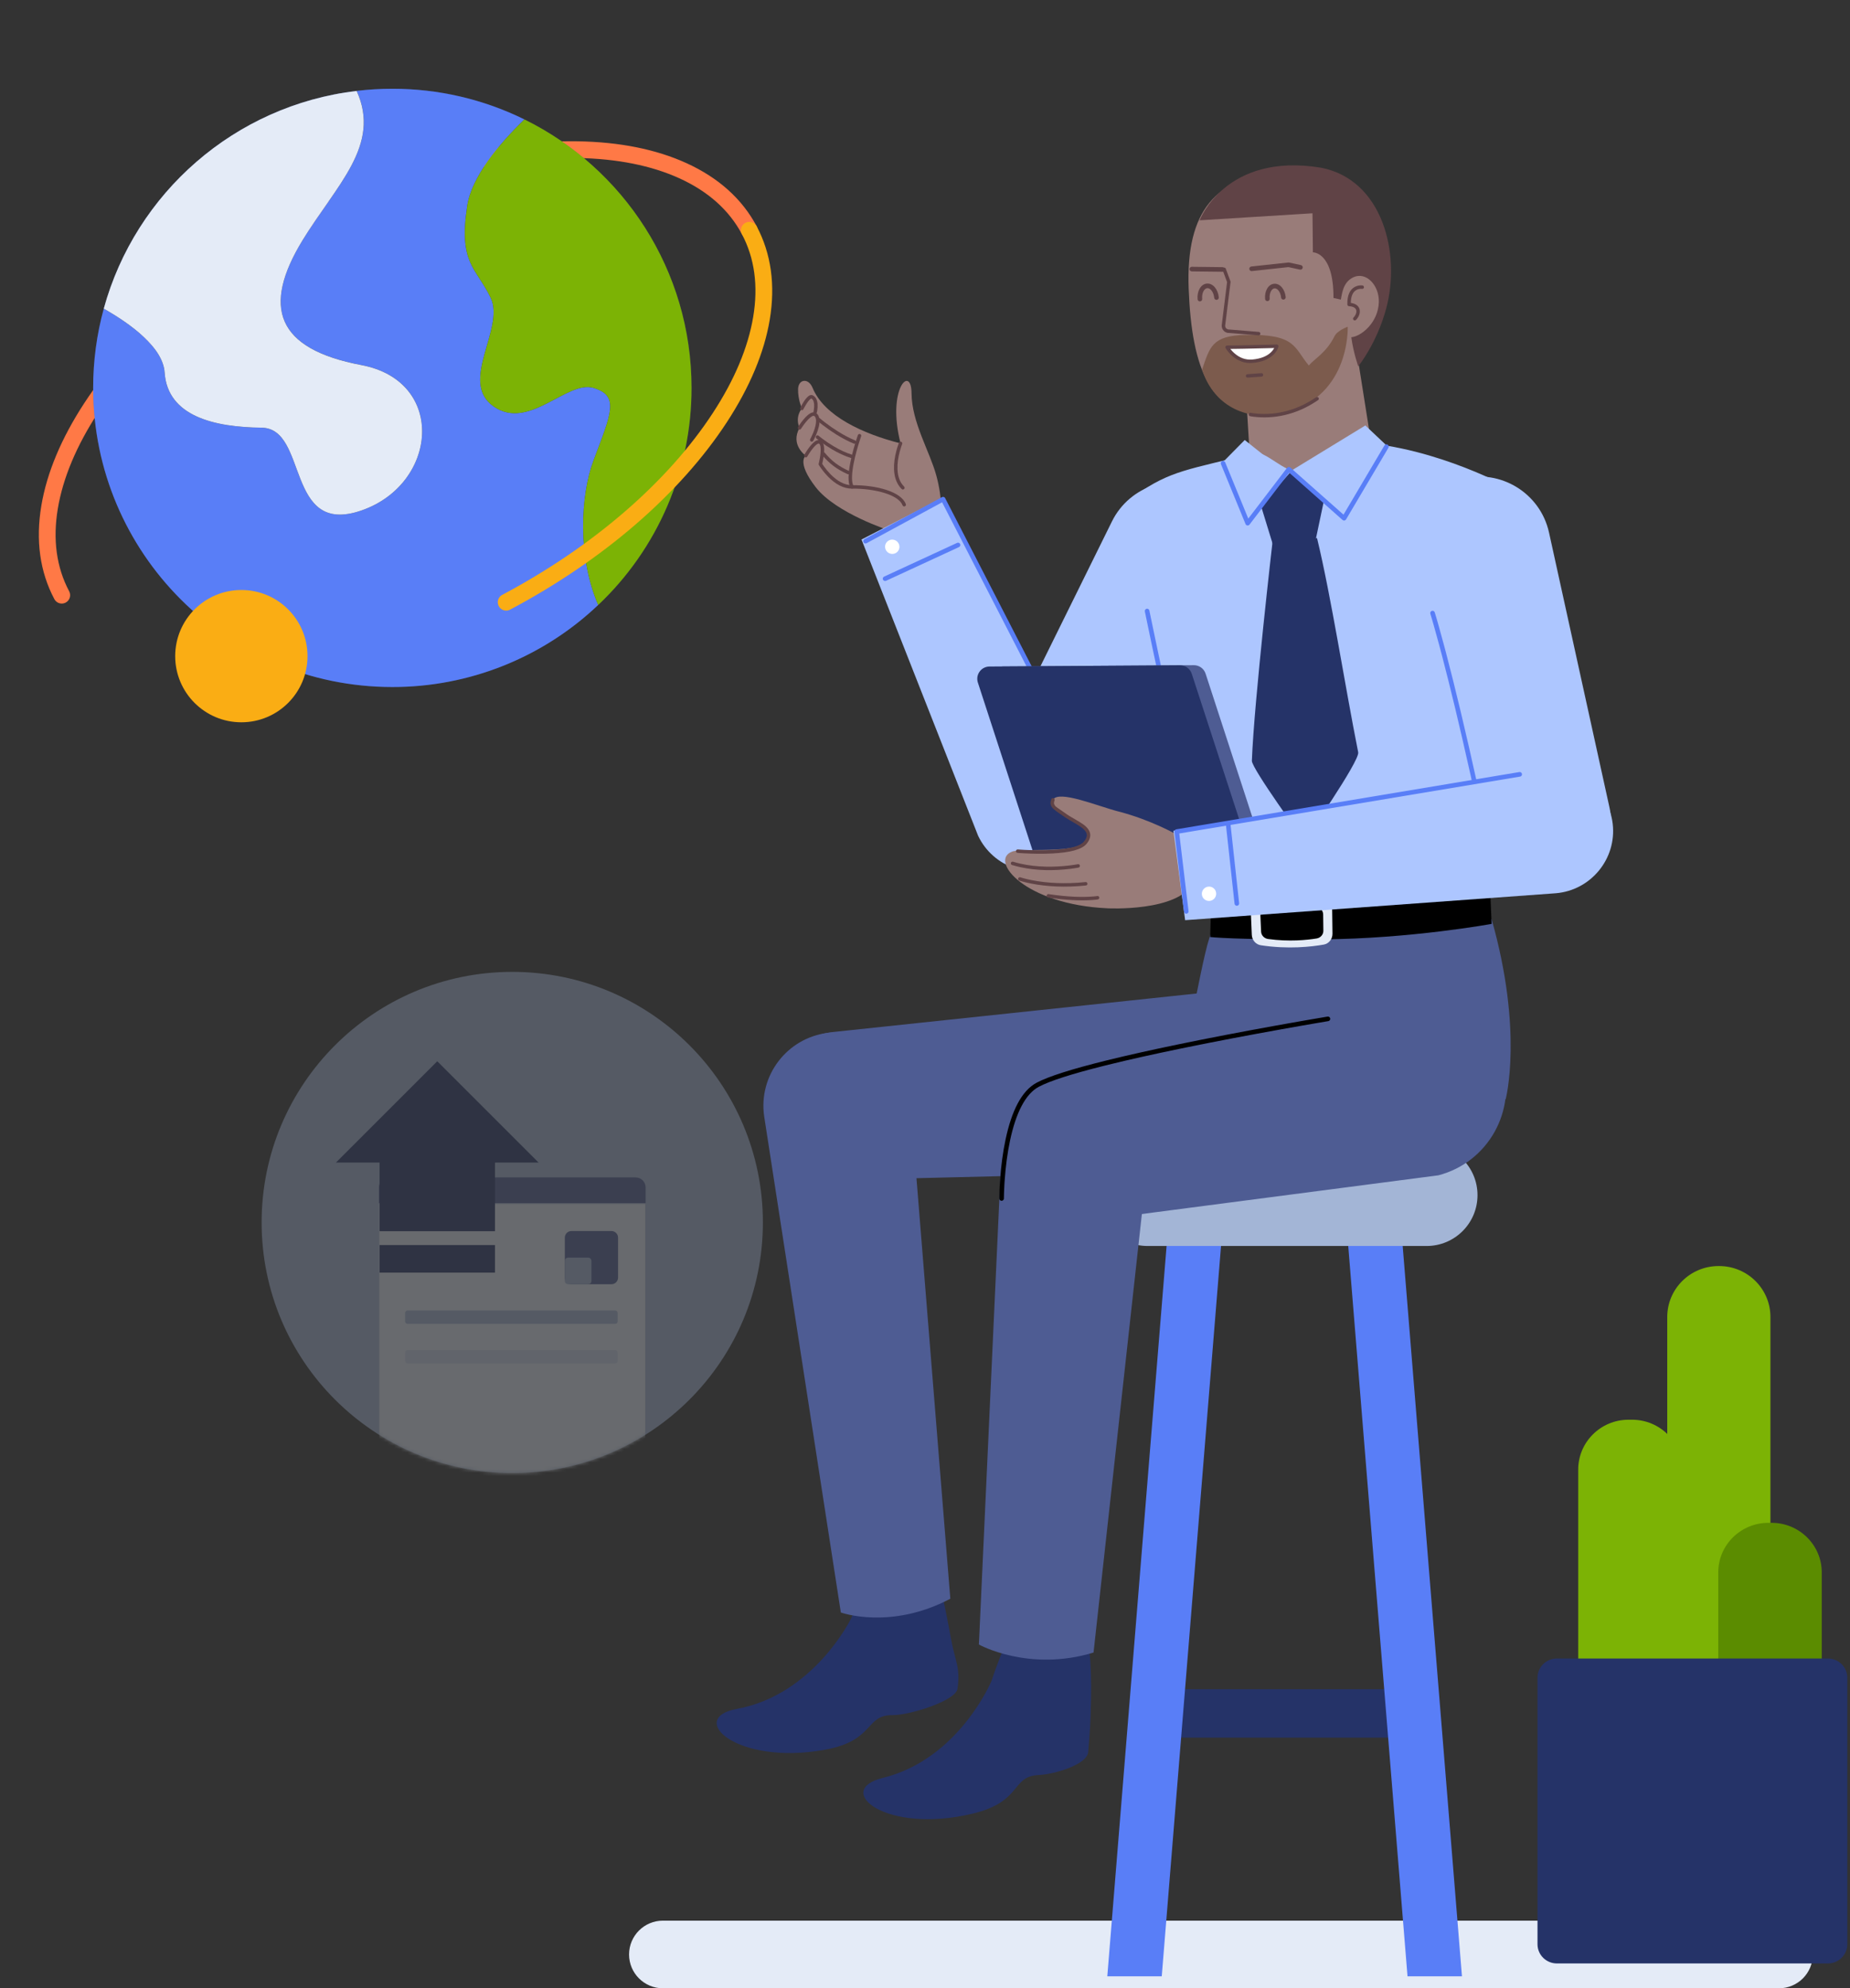 <svg width="547" height="588" viewBox="0 0 547 588" fill="none" xmlns="http://www.w3.org/2000/svg">
<rect x="0" y="0" width="547" height="588" fill="#333333" stroke="none"/>
<path d="M526 568H196C190.477 568 186 572.477 186 578C186 583.523 190.477 588 196 588H526C531.523 588 536 583.523 536 578C536 572.477 531.523 568 526 568Z" fill="#E4EBF7"/>
<path fill-rule="evenodd" clip-rule="evenodd" d="M523.475 494.009H492.965V389.478C492.965 381.158 499.759 374.413 508.14 374.413H508.299C516.681 374.413 523.475 381.158 523.475 389.478V494.009Z" fill="#7CB305"/>
<path fill-rule="evenodd" clip-rule="evenodd" d="M538.647 519.596H508.048V465.012C508.048 456.911 514.692 450.345 522.888 450.345H523.807C532.003 450.345 538.647 456.911 538.647 465.012V519.596Z" fill="#5B8C00"/>
<path fill-rule="evenodd" clip-rule="evenodd" d="M497.44 493.955H466.637V434.608C466.637 426.462 473.299 419.858 481.516 419.858H482.561C490.778 419.858 497.44 426.462 497.44 434.608V493.955Z" fill="#7CB305"/>
<path fill-rule="evenodd" clip-rule="evenodd" d="M540.467 580.653H460.336C457.169 580.653 454.602 578.112 454.602 574.978V496.152C454.602 493.018 457.169 490.477 460.336 490.477H540.467C543.634 490.477 546.202 493.018 546.202 496.152V574.978C546.202 578.112 543.634 580.653 540.467 580.653Z" fill="#253368"/>
<path d="M18.261 178.492C17.344 178.492 16.501 177.987 16.071 177.176C11.796 169.118 10.499 159.821 12.223 149.549C13.855 139.817 18.126 129.615 24.917 119.222C38.719 98.1 61.472 78.422 88.984 63.814C116.496 49.206 145.541 41.387 170.773 41.785C183.185 41.981 194.029 44.158 203.002 48.258C212.48 52.586 219.453 58.865 223.733 66.926C224.373 68.134 223.914 69.632 222.707 70.272C221.499 70.913 220.001 70.454 219.361 69.246C215.604 62.173 209.41 56.625 200.948 52.76C192.597 48.948 182.419 46.92 170.694 46.724C146.286 46.333 118.091 53.967 91.306 68.177C64.521 82.387 42.412 101.495 29.06 121.931C22.645 131.749 18.623 141.314 17.105 150.367C15.564 159.541 16.689 167.78 20.446 174.854C20.852 175.619 20.829 176.541 20.384 177.285C19.94 178.029 19.14 178.487 18.273 178.492H18.261Z" fill="#FF7946"/>
<path opacity="0.33" d="M116.008 203.174C164.864 203.174 204.47 163.568 204.47 114.712C204.47 65.856 164.864 26.25 116.008 26.25C67.151 26.25 27.546 65.856 27.546 114.712C27.546 163.568 67.151 203.174 116.008 203.174Z" fill="#4E5C93"/>
<path d="M175.491 136.186C180.7 122.29 183.308 117.078 175.491 114.715C167.674 112.351 156.383 127.5 145.953 120.192C135.524 112.885 149.427 97.103 145.084 88.07C140.741 79.036 135.529 77.995 138.136 60.925C139.459 52.263 147.477 42.666 155.055 35.318C142.912 29.336 129.554 26.233 116.018 26.25C112.482 26.25 108.95 26.46 105.439 26.878C112.776 42.956 99.464 54.682 89.505 70.951C77.345 90.831 81.688 103.182 106.875 107.967C132.062 112.752 129.457 143.134 106.875 150.939C84.293 158.744 91.241 126.633 77.345 126.476C63.449 126.319 49.553 123.159 48.684 110.145C48.202 102.765 38.76 95.862 30.684 91.271C28.594 98.91 27.539 106.795 27.546 114.715C27.546 163.57 67.153 203.177 116.011 203.177C138.663 203.206 160.457 194.515 176.874 178.907C170.65 164.485 171.671 146.372 175.491 136.186Z" fill="#597EF7"/>
<path d="M48.684 110.145C49.553 123.159 63.449 126.319 77.345 126.476C91.241 126.633 84.293 158.768 106.875 150.951C129.457 143.134 132.062 112.752 106.875 107.979C81.688 103.206 77.345 90.838 89.505 70.963C99.454 54.694 112.766 42.958 105.439 26.89C69.424 31.168 40.056 57.084 30.684 91.271C38.764 95.862 48.192 102.764 48.684 110.145Z" fill="#4E5C93"/>
<path d="M48.684 110.145C49.553 123.159 63.449 126.319 77.345 126.476C91.241 126.633 84.293 158.768 106.875 150.951C129.457 143.134 132.062 112.752 106.875 107.979C81.688 103.206 77.345 90.838 89.505 70.963C99.454 54.694 112.766 42.958 105.439 26.89C69.424 31.168 40.056 57.084 30.684 91.271C38.764 95.862 48.192 102.764 48.684 110.145Z" fill="#E4EBF7"/>
<path d="M204.47 114.715C204.47 79.876 184.331 49.742 155.062 35.318C147.484 42.666 139.466 52.263 138.143 60.925C135.536 77.995 140.748 79.031 145.091 88.07C149.434 97.108 135.536 112.885 145.953 120.192C156.37 127.5 167.681 112.349 175.49 114.715C183.3 117.08 180.7 122.29 175.49 136.186C171.671 146.372 170.65 164.485 176.874 178.917C194.518 162.228 204.502 139.002 204.47 114.715Z" fill="#7CB305"/>
<path d="M149.664 180.575C148.526 180.578 147.532 179.804 147.257 178.7C146.981 177.596 147.494 176.446 148.5 175.914C175.297 161.692 197.392 142.598 210.744 122.172C217.171 112.356 221.181 102.779 222.699 93.733C224.24 84.559 223.117 76.32 219.361 69.246C218.72 68.039 219.179 66.541 220.387 65.9C221.594 65.26 223.092 65.719 223.733 66.926C228.011 74.985 229.307 84.279 227.595 94.554C225.961 104.285 221.69 114.488 214.902 124.878C201.1 146.002 178.346 165.678 150.832 180.286C150.473 180.477 150.071 180.577 149.664 180.575Z" fill="#FAAD14"/>
<path d="M71.363 213.604C82.167 213.604 90.925 204.845 90.925 194.042C90.925 183.238 82.167 174.48 71.363 174.48C60.559 174.48 51.801 183.238 51.801 194.042C51.801 204.845 60.559 213.604 71.363 213.604Z" fill="#FAAD14"/>
<path fill-rule="evenodd" clip-rule="evenodd" d="M344.83 513.873H414.84V499.564H344.83V513.873Z" fill="#253368"/>
<path fill-rule="evenodd" clip-rule="evenodd" d="M397.42 353.444L416.168 584.461H432.266L413.518 353.444H397.42Z" fill="#597EF7"/>
<path fill-rule="evenodd" clip-rule="evenodd" d="M346.151 353.444L327.403 584.461H343.502L362.25 353.444H346.151Z" fill="#597EF7"/>
<path fill-rule="evenodd" clip-rule="evenodd" d="M339.317 368.48C331.011 368.48 324.279 361.748 324.279 353.444C324.279 345.14 331.011 338.406 339.317 338.406H421.824C430.128 338.406 436.862 345.14 436.862 353.444C436.862 361.748 430.128 368.48 421.824 368.48H339.317Z" fill="#A3B5D6"/>
<g opacity="0.3">
<path fill-rule="evenodd" clip-rule="evenodd" d="M151.462 435.624C110.534 435.624 77.355 402.447 77.355 361.519C77.355 320.591 110.534 287.414 151.462 287.414C192.387 287.414 225.567 320.591 225.567 361.519C225.567 402.447 192.387 435.624 151.462 435.624Z" fill="#A3B5D6"/>
<mask id="mask0" mask-type="alpha" maskUnits="userSpaceOnUse" x="77" y="287" width="149" height="149">
<path fill-rule="evenodd" clip-rule="evenodd" d="M151.462 435.625C110.534 435.625 77.355 402.448 77.355 361.52C77.355 320.592 110.534 287.415 151.462 287.415C192.387 287.415 225.567 320.592 225.567 361.52C225.567 402.448 192.387 435.625 151.462 435.625Z" fill="#A3B5D6"/>
</mask>
<g mask="url(#mask0)">
<path fill-rule="evenodd" clip-rule="evenodd" d="M190.769 356.064V445.235C190.769 446.542 189.071 447.205 188.137 446.29L182.697 439.976L176.966 445.705C175.824 446.847 173.976 446.859 172.82 445.731L166.907 439.976L161.294 445.662C160.149 446.822 158.279 446.834 157.119 445.687L151.338 439.976L145.503 445.723C144.353 446.854 142.507 446.854 141.359 445.72L135.535 439.976L129.726 445.705C128.571 446.844 126.714 446.837 125.567 445.691L119.85 439.976L114.547 446.364C113.617 447.289 112.153 446.631 112.153 445.317V356.064H190.769Z" fill="#E4EBF7"/>
<path fill-rule="evenodd" clip-rule="evenodd" d="M112.03 355.786H190.892V351.153C190.892 349.523 189.57 348.202 187.94 348.202H114.981C113.35 348.202 112.03 349.523 112.03 351.153V355.786Z" fill="#4E5C93"/>
<mask id="mask1" mask-type="alpha" maskUnits="userSpaceOnUse" x="77" y="287" width="149" height="149">
<path d="M151.462 287.416C110.533 287.416 77.356 320.593 77.356 361.519C77.356 402.448 110.533 435.626 151.462 435.626C192.388 435.626 225.567 402.448 225.567 361.519" fill="white"/>
</mask>
<g mask="url(#mask1)">
<path fill-rule="evenodd" clip-rule="evenodd" d="M168.971 379.793H180.778C181.865 379.793 182.746 378.912 182.746 377.825V366.018C182.746 364.933 181.865 364.052 180.778 364.052H168.971C167.884 364.052 167.004 364.933 167.004 366.018V377.825C167.004 378.912 167.884 379.793 168.971 379.793Z" fill="#4E5C93"/>
</g>
<path fill-rule="evenodd" clip-rule="evenodd" d="M173.89 379.791C174.433 379.791 174.874 379.351 174.874 378.808V372.905C174.874 372.361 174.433 371.92 173.89 371.92H167.988C167.444 371.92 167.004 372.361 167.004 372.905V378.808C167.004 379.351 167.444 379.791 167.988 379.791H173.89Z" fill="#A3B5D6"/>
<path fill-rule="evenodd" clip-rule="evenodd" d="M120.492 391.5H181.908C182.303 391.5 182.622 391.18 182.622 390.785V388.28C182.622 387.885 182.303 387.565 181.908 387.565H120.492C120.099 387.565 119.778 387.885 119.778 388.28V390.785C119.778 391.18 120.099 391.5 120.492 391.5Z" fill="#A3B5D6"/>
<path fill-rule="evenodd" clip-rule="evenodd" d="M120.492 403.209H181.908C182.303 403.209 182.622 402.889 182.622 402.495V399.989C182.622 399.594 182.303 399.274 181.908 399.274H120.492C120.099 399.274 119.778 399.594 119.778 399.989V402.495C119.778 402.889 120.099 403.209 120.492 403.209Z" fill="#CCD7EE"/>
<path fill-rule="evenodd" clip-rule="evenodd" d="M120.492 414.918H181.908C182.303 414.918 182.622 414.598 182.622 414.204V411.698C182.622 411.303 182.303 410.983 181.908 410.983H120.492C120.099 410.983 119.778 411.303 119.778 411.698V414.204C119.778 414.598 120.099 414.918 120.492 414.918Z" fill="#E4EBF7"/>
<path fill-rule="evenodd" clip-rule="evenodd" d="M112.232 364.106H146.354V339.314H112.232V364.106Z" fill="#253368"/>
<path fill-rule="evenodd" clip-rule="evenodd" d="M112.232 376.357H146.354V368.206H112.232V376.357Z" fill="#253368"/>
<path fill-rule="evenodd" clip-rule="evenodd" d="M159.251 343.806H99.335L129.294 313.848L159.251 343.806Z" fill="#253368"/>
</g>
</g>
<path fill-rule="evenodd" clip-rule="evenodd" d="M278.359 153.49C278.359 153.49 278.799 147.757 276.843 140.608C274.887 133.458 269.578 124.897 269.522 116.303C269.466 107.709 262.112 114.919 266.276 131.126C255.276 128.333 243.723 123.096 240.266 114.703C239.004 111.637 236.042 112.134 235.971 115.089C235.9 118.044 237.083 120.812 237.083 120.812C237.083 120.812 234.949 123.212 236.404 126.546C233.572 131.578 238.247 134.77 238.247 134.77C238.247 134.77 235.395 136.579 241.174 144.062C247.161 151.817 263.101 156.931 263.101 156.931L273.79 185.034L289.006 175.384L278.359 153.49Z" fill="#997C79"/>
<path d="M265.803 130.932C265.911 130.671 266.209 130.546 266.47 130.654C266.731 130.761 266.856 131.06 266.748 131.321L266.662 131.542C266.626 131.639 266.583 131.758 266.534 131.897C266.37 132.366 266.205 132.891 266.052 133.46C265.562 135.276 265.294 137.101 265.363 138.792C265.45 140.922 266.07 142.658 267.317 143.888C267.518 144.087 267.52 144.41 267.322 144.611C267.124 144.812 266.8 144.814 266.6 144.616C265.146 143.181 264.439 141.202 264.342 138.834C264.268 137.025 264.551 135.102 265.066 133.193C265.226 132.6 265.398 132.051 265.57 131.559L265.745 131.081C265.768 131.021 265.787 130.971 265.803 130.932Z" fill="#604346"/>
<path d="M240.448 130.962C241.311 130.169 242.126 129.876 242.824 130.393C243.593 130.962 243.785 132.206 243.638 133.977C243.587 134.6 243.493 135.26 243.369 135.933C243.323 136.178 243.276 136.415 243.228 136.639L243.109 137.165L243.172 137.263C243.316 137.486 243.486 137.736 243.679 138.005C244.234 138.775 244.87 139.546 245.576 140.263C247.576 142.294 249.722 143.496 251.912 143.482C259.268 143.434 266.471 145.425 267.828 149.086C267.926 149.351 267.791 149.645 267.527 149.743C267.262 149.841 266.968 149.706 266.87 149.441C265.727 146.36 258.85 144.458 251.919 144.504C249.4 144.52 247.022 143.189 244.848 140.98C244.102 140.222 243.433 139.412 242.85 138.602C242.697 138.389 242.558 138.187 242.433 137.999L242.177 137.6C242.154 137.563 242.135 137.532 242.122 137.508C242.053 137.392 242.034 137.252 242.068 137.121L242.159 136.74C242.229 136.435 242.299 136.1 242.364 135.747C242.482 135.106 242.572 134.478 242.62 133.893C242.737 132.473 242.585 131.487 242.216 131.214C242.043 131.086 241.682 131.216 241.139 131.715C240.786 132.04 240.402 132.485 240.004 133.018C239.677 133.456 239.361 133.927 239.067 134.398L238.781 134.868C238.745 134.929 238.716 134.98 238.693 135.021C238.555 135.267 238.243 135.354 237.997 135.215C237.751 135.077 237.664 134.766 237.803 134.52L237.96 134.249C238.027 134.137 238.107 134.005 238.2 133.857C238.508 133.363 238.84 132.87 239.185 132.407C239.618 131.827 240.041 131.337 240.448 130.962Z" fill="#604346"/>
<path d="M238.875 122.724C240.025 121.772 241.109 121.599 241.817 122.645C242.395 123.5 242.445 124.7 242.112 126.159C241.948 126.875 241.696 127.631 241.379 128.404C241.228 128.773 241.069 129.129 240.908 129.466L240.625 130.033C240.552 130.175 240.493 130.284 240.453 130.355C240.315 130.6 240.003 130.688 239.758 130.549C239.512 130.411 239.425 130.099 239.563 129.854L239.72 129.561C239.754 129.495 239.791 129.421 239.832 129.339C240.037 128.929 240.243 128.483 240.434 128.016C240.731 127.292 240.966 126.587 241.115 125.932C241.391 124.722 241.352 123.783 240.97 123.218C240.703 122.822 240.277 122.89 239.527 123.511C239.133 123.836 238.707 124.285 238.266 124.824C237.91 125.259 237.565 125.727 237.245 126.195L236.969 126.607C236.915 126.692 236.871 126.762 236.838 126.814C236.691 127.054 236.376 127.129 236.136 126.981C235.895 126.833 235.821 126.518 235.969 126.278L236.11 126.055C236.169 125.964 236.239 125.859 236.318 125.741L236.401 125.618C236.737 125.128 237.099 124.637 237.475 124.177C237.955 123.591 238.424 123.097 238.875 122.724Z" fill="#604346"/>
<path d="M243.14 133.838C243.355 133.656 243.678 133.683 243.86 133.898C245.963 136.389 247.905 137.855 251.006 139.278C251.263 139.396 251.375 139.699 251.257 139.956C251.14 140.212 250.836 140.325 250.58 140.207C247.343 138.721 245.28 137.164 243.079 134.558C242.897 134.342 242.924 134.02 243.14 133.838Z" fill="#604346"/>
<path d="M241.323 128.92C241.507 128.706 241.829 128.681 242.044 128.865L242.276 129.058L242.365 129.13C242.632 129.344 242.941 129.584 243.287 129.842C244.28 130.582 245.376 131.321 246.545 132.011C248.337 133.068 250.131 133.909 251.874 134.454C252.143 134.539 252.293 134.825 252.209 135.095C252.125 135.364 251.838 135.514 251.569 135.429C249.744 134.858 247.88 133.985 246.026 132.89C244.824 132.181 243.697 131.422 242.677 130.662L242.17 130.277L241.724 129.926C241.557 129.791 241.441 129.694 241.379 129.641C241.164 129.457 241.14 129.135 241.323 128.92Z" fill="#604346"/>
<path d="M241.676 123.736C241.862 123.524 242.185 123.502 242.397 123.688L242.793 124.021L243.207 124.358C243.426 124.533 243.661 124.719 243.913 124.913C245.113 125.837 246.426 126.761 247.809 127.623C249.515 128.686 251.207 129.578 252.845 130.243C253.107 130.349 253.233 130.647 253.126 130.909C253.02 131.17 252.722 131.296 252.461 131.19C250.764 130.5 249.021 129.582 247.269 128.49C245.855 127.609 244.515 126.666 243.29 125.722L242.797 125.337C242.64 125.213 242.49 125.093 242.349 124.978L241.725 124.457C241.513 124.272 241.491 123.949 241.676 123.736Z" fill="#604346"/>
<path d="M254.308 128.366C254.574 128.46 254.713 128.753 254.618 129.018L254.503 129.35L254.278 130.024L254.197 130.275C253.879 131.259 253.562 132.317 253.266 133.407C252.926 134.659 252.636 135.873 252.413 137.018L252.288 137.689C251.786 140.54 251.78 142.675 252.365 143.749C252.5 143.997 252.408 144.307 252.16 144.442C251.913 144.577 251.602 144.485 251.468 144.237C250.684 142.797 250.743 140.241 251.41 136.823C251.639 135.651 251.934 134.413 252.28 133.139C252.58 132.032 252.902 130.96 253.224 129.961L253.536 129.021L253.656 128.676C253.75 128.41 254.042 128.271 254.308 128.366Z" fill="#604346"/>
<path d="M238.571 117.58C239.172 116.94 239.75 116.646 240.33 116.931C241.216 117.367 241.64 118.283 241.732 119.488C241.779 120.101 241.737 120.748 241.639 121.379L241.589 121.673C241.565 121.804 241.542 121.908 241.524 121.981C241.458 122.255 241.181 122.424 240.907 122.357C240.633 122.29 240.465 122.014 240.532 121.74L240.565 121.586C240.585 121.49 240.607 121.367 240.629 121.223C240.716 120.662 240.753 120.09 240.713 119.566C240.646 118.683 240.371 118.09 239.879 117.848C239.846 117.832 239.636 117.938 239.315 118.28C239.063 118.548 238.788 118.915 238.502 119.355C238.263 119.722 238.031 120.118 237.815 120.514L237.606 120.909C237.58 120.96 237.558 121.003 237.541 121.037C237.417 121.29 237.11 121.394 236.857 121.27C236.604 121.145 236.5 120.839 236.624 120.586L236.794 120.256C236.831 120.186 236.873 120.108 236.918 120.025C237.146 119.607 237.391 119.189 237.646 118.797C237.962 118.312 238.271 117.899 238.571 117.58Z" fill="#604346"/>
<path fill-rule="evenodd" clip-rule="evenodd" d="M293.138 497.151C293.138 497.151 283.51 520.281 260.991 525.792C246.249 529.399 261.769 542.593 287.649 536.337C302.403 532.772 298.835 525.307 307.105 524.93C311.901 524.712 321.434 521.815 321.746 518.167C322.29 511.793 322.433 510.005 322.585 502.575C323.488 458.551 306.244 457.772 293.138 497.151Z" fill="#253368"/>
<path fill-rule="evenodd" clip-rule="evenodd" d="M226.82 328.442C226.055 316.691 234.701 306.43 246.411 305.189L364.679 292.66C379.812 291.056 393.235 302.366 394.224 317.55C395.211 332.735 383.365 345.689 368.155 346.059L249.258 348.96C237.487 349.247 227.585 340.193 226.82 328.442Z" fill="#4E5C93"/>
<path fill-rule="evenodd" clip-rule="evenodd" d="M251.636 478.666C251.636 478.666 240.672 501.194 217.87 505.377C202.94 508.115 217.663 522.195 243.864 517.465C258.8 514.769 255.677 507.107 263.955 507.215C268.755 507.278 282.583 503.039 283.108 499.417C284.023 493.084 282.383 491.25 281.186 484.631C273.355 441.297 267.026 440.123 251.636 478.666Z" fill="#253368"/>
<path fill-rule="evenodd" clip-rule="evenodd" d="M280.987 472.799L269.115 325.275C268.126 312.972 257.1 303.963 244.847 305.442C232.728 306.907 224.193 318.061 225.947 330.141L248.615 476.865C248.615 476.865 263.253 482.158 280.987 472.799Z" fill="#4E5C93"/>
<path fill-rule="evenodd" clip-rule="evenodd" d="M462.521 260.531C472.101 258.089 478.017 248.488 475.893 238.832L458.013 157.514C455.453 145.861 443.748 138.647 432.187 141.597C420.627 144.545 413.808 156.482 417.139 167.938L440.389 247.888C443.149 257.38 452.941 262.975 462.521 260.531Z" fill="#ADC6FF"/>
<path fill-rule="evenodd" clip-rule="evenodd" d="M299.695 253.155C308.41 257.824 319.256 254.741 324.212 246.186L365.951 174.141C371.931 163.818 368.172 150.594 357.655 144.959C347.138 139.326 334.047 143.524 328.766 154.222L291.913 228.883C287.538 237.747 290.98 248.486 299.695 253.155Z" fill="#ADC6FF"/>
<path fill-rule="evenodd" clip-rule="evenodd" d="M278.974 147.067L254.723 159.553L289.197 247.147C293.653 256.57 305.084 260.454 314.337 255.69C323.591 250.926 326.943 239.433 321.709 230.41L278.974 147.067Z" fill="#ADC6FF"/>
<path d="M282.985 160.548C283.327 160.39 283.732 160.539 283.889 160.881C284.034 161.194 283.921 161.56 283.638 161.74L283.557 161.785L261.981 171.761C261.639 171.919 261.235 171.77 261.077 171.429C260.932 171.116 261.045 170.749 261.328 170.569L261.409 170.524L282.985 160.548Z" fill="#597EF7"/>
<path d="M278.522 147.015C278.829 146.849 279.208 146.944 279.403 147.222L279.452 147.303L313.139 212.781C313.311 213.115 313.179 213.526 312.845 213.698C312.538 213.856 312.168 213.758 311.975 213.483L311.928 213.404L278.558 148.544L256.236 160.638C255.933 160.802 255.56 160.712 255.362 160.441L255.313 160.363C255.149 160.06 255.238 159.687 255.509 159.489L255.587 159.44L278.522 147.015Z" fill="#597EF7"/>
<path fill-rule="evenodd" clip-rule="evenodd" d="M265.743 160.808C265.241 159.747 263.973 159.287 262.91 159.777C261.848 160.269 261.393 161.528 261.893 162.587C262.394 163.649 263.662 164.11 264.725 163.619C265.788 163.127 266.244 161.869 265.743 160.808Z" fill="white"/>
<path fill-rule="evenodd" clip-rule="evenodd" d="M405.17 129.36L400.392 99.173L367.508 101.185L369.355 132.048C369.471 139.377 374.093 146.039 381.082 148.249C381.809 148.479 382.556 148.678 383.325 148.836C394.92 151.235 406.696 141.102 405.17 129.36Z" fill="#997C79"/>
<path fill-rule="evenodd" clip-rule="evenodd" d="M409.054 84.053C407.531 107.912 392.071 119.901 376.479 121.997C357.89 124.496 352.37 108.795 351.463 85.447C350.542 61.739 360.006 52.834 377.51 50.814C395.757 48.708 410.598 59.886 409.054 84.053Z" fill="#997C79"/>
<path fill-rule="evenodd" clip-rule="evenodd" d="M396.448 88.603C396.839 86.717 397.1 83.589 399.946 82.11C403.864 80.072 407.842 84.36 407.69 89.345C407.504 95.385 402.535 99.46 399.548 99.741C400.219 104.563 401.607 108.321 401.607 108.321C401.607 108.321 407.1 101.583 409.886 91.157C414.231 74.891 408.763 53.121 390.601 49.598C362.296 44.938 354.697 65.149 354.697 65.149L388.072 63.078L388.192 74.625C388.192 74.625 394.339 74.433 394.275 88.115L396.448 88.603Z" fill="#604346"/>
<path d="M380.921 77.628C380.97 77.623 381.019 77.623 381.067 77.628L381.139 77.639L384.652 78.4C385.02 78.479 385.254 78.842 385.174 79.209C385.101 79.546 384.79 79.771 384.456 79.745L384.364 79.731L380.959 78.994L370.147 80.166C369.804 80.203 369.493 79.979 369.412 79.654L369.396 79.562C369.359 79.22 369.583 78.909 369.909 78.828L370 78.812L380.921 77.628Z" fill="#604346"/>
<path fill-rule="evenodd" clip-rule="evenodd" d="M386.988 108.086C382.574 102.865 383.325 98.707 368.142 99.045C358.299 99.265 357.7 102.724 355.427 109.294C358.443 118.834 366.931 124.274 377.409 122.537C399.421 118.887 398.486 96.63 398.486 96.63C398.486 96.63 395.433 97.702 394.569 99.453C392.184 104.293 388.603 106.136 386.988 108.086Z" fill="#7C5B4D"/>
<path fill-rule="evenodd" clip-rule="evenodd" d="M362.82 102.686C362.82 102.686 369.735 102.636 377.508 102.384C377.508 102.384 376.71 106.228 370.383 106.824C365.418 107.29 362.82 102.686 362.82 102.686Z" fill="white"/>
<path d="M377.492 101.873C375.047 101.953 372.555 102.017 370.086 102.067L367.045 102.122L362.816 102.176C362.427 102.179 362.184 102.599 362.375 102.938L362.465 103.088C362.555 103.232 362.683 103.421 362.848 103.643C363.231 104.157 363.687 104.671 364.218 105.15C365.934 106.704 368.013 107.559 370.431 107.332C373.106 107.081 375.063 106.252 376.399 105.018C377.401 104.091 377.871 103.149 378.009 102.488C378.076 102.164 377.822 101.863 377.492 101.873ZM375.063 102.969L376.751 102.918L376.781 102.862C376.544 103.337 376.193 103.817 375.705 104.267C374.539 105.345 372.793 106.084 370.336 106.315C368.232 106.513 366.423 105.768 364.903 104.393L364.624 104.13C364.353 103.864 364.106 103.588 363.883 103.311L363.787 103.187L365.401 103.168C366.108 103.159 366.858 103.147 367.644 103.134C370.094 103.093 372.59 103.038 375.063 102.969Z" fill="#604346"/>
<path d="M361.784 79.163C362.022 79.075 362.284 79.175 362.405 79.389L362.44 79.465L363.816 83.188C363.835 83.239 363.846 83.293 363.848 83.347L363.844 83.428L362.257 96.236C362.189 96.882 362.69 97.437 363.39 97.453L363.515 97.45L372.193 98.16C372.474 98.183 372.683 98.43 372.66 98.711C372.64 98.964 372.438 99.159 372.193 99.178H372.11L363.512 98.469C362.239 98.566 361.181 97.525 361.231 96.261L361.242 96.12L362.814 83.425L361.482 79.819C361.394 79.581 361.495 79.319 361.709 79.198L361.784 79.163Z" fill="#604346"/>
<path d="M372.956 110.362C373.238 110.342 373.482 110.554 373.502 110.835C373.52 111.088 373.35 111.312 373.111 111.368L373.029 111.381L368.915 111.674C368.633 111.694 368.389 111.482 368.369 111.2C368.351 110.947 368.521 110.724 368.76 110.667L368.842 110.655L372.956 110.362Z" fill="#604346"/>
<path d="M352.4 78.901L361.458 79.008C361.835 79.013 362.136 79.322 362.132 79.698C362.127 80.043 361.868 80.324 361.535 80.366L361.442 80.371L352.384 80.263C352.008 80.259 351.707 79.95 351.711 79.574C351.715 79.229 351.975 78.947 352.308 78.906L352.4 78.901Z" fill="#604346"/>
<path d="M389.149 117.478C389.382 117.317 389.7 117.376 389.86 117.608C390.021 117.84 389.963 118.158 389.73 118.318C383.247 122.8 376.467 123.946 370.689 123.245L370.266 123.189C370.134 123.169 370.011 123.15 369.897 123.13L369.607 123.075C369.331 123.015 369.157 122.742 369.218 122.467C369.278 122.191 369.55 122.017 369.826 122.077L370.085 122.127C370.266 122.158 370.51 122.194 370.812 122.231C376.363 122.905 382.898 121.8 389.149 117.478Z" fill="#604346"/>
<path d="M400.594 84.842C401.324 84.45 402.08 84.349 402.73 84.406L402.828 84.416C402.841 84.418 402.852 84.42 402.861 84.421C403.14 84.466 403.33 84.728 403.285 85.007C403.245 85.257 403.029 85.436 402.783 85.437L402.64 85.424C402.171 85.382 401.606 85.458 401.077 85.742C400.072 86.281 399.443 87.449 399.402 89.498L399.401 89.579L399.552 89.601C400.877 89.82 401.721 90.471 401.986 91.438L402.022 91.586C402.23 92.591 401.781 93.761 400.936 94.611C400.737 94.811 400.414 94.812 400.213 94.613C400.013 94.414 400.012 94.091 400.211 93.891C400.832 93.266 401.153 92.429 401.021 91.793C400.877 91.098 400.2 90.631 398.864 90.553C398.599 90.537 398.39 90.321 398.383 90.056C398.309 87.313 399.137 85.623 400.594 84.842Z" fill="#604346"/>
<path d="M356.821 83.862C358.622 83.693 360.14 85.567 360.363 87.934C360.399 88.308 360.124 88.64 359.749 88.676C359.375 88.711 359.042 88.436 359.007 88.061C358.846 86.355 357.856 85.133 356.948 85.218C356.039 85.304 355.294 86.688 355.454 88.394C355.489 88.769 355.213 89.101 354.839 89.136C354.464 89.171 354.132 88.896 354.097 88.522C353.876 86.155 355.018 84.032 356.821 83.862Z" fill="#604346"/>
<path d="M376.706 83.919C378.458 83.754 379.931 85.572 380.146 87.863C380.181 88.237 379.905 88.57 379.531 88.605C379.156 88.64 378.824 88.365 378.789 87.99C378.636 86.359 377.693 85.195 376.834 85.275C375.975 85.356 375.265 86.675 375.418 88.307C375.453 88.682 375.178 89.014 374.804 89.049C374.429 89.084 374.097 88.809 374.062 88.434C373.847 86.142 374.955 84.084 376.706 83.919Z" fill="#604346"/>
<path fill-rule="evenodd" clip-rule="evenodd" d="M354.206 250.796C354.206 250.796 333.88 162.264 335.5 146.584C346.396 138.899 351.352 139.03 370.668 133.97C374.236 133.036 379.692 139.97 384.002 139.297C390.376 138.302 395.221 130.401 401.365 130.792C425.245 132.311 447.108 144.708 447.108 144.708L438.34 249.368C438.34 249.368 447.159 270.138 424.91 270.282C409.951 270.379 379.932 273.542 359.315 269.558C353.553 268.445 352.304 258.142 354.206 250.796Z" fill="#ADC6FF"/>
<path fill-rule="evenodd" clip-rule="evenodd" d="M368.038 130.121L361.631 136.616L369.412 153.442L380.834 140.327L368.038 130.121Z" fill="#ADC6FF"/>
<path fill-rule="evenodd" clip-rule="evenodd" d="M381.212 139.557L403.701 125.822L409.928 131.699L397.406 152.493L381.212 139.557Z" fill="#ADC6FF"/>
<path fill-rule="evenodd" clip-rule="evenodd" d="M372.839 149.584L381.596 139.555L391.372 148.441L388.89 160.22L376.366 161.069L372.839 149.584Z" fill="#253368"/>
<path fill-rule="evenodd" clip-rule="evenodd" d="M389.424 159.162L376.369 159.233C376.369 159.233 370.799 207.344 370.148 224.993C370.065 227.246 385.646 248.674 385.646 248.674C385.646 248.674 402.094 225.045 401.585 222.486C397.62 202.566 393.614 176.51 389.424 159.162Z" fill="#253368"/>
<path d="M409.345 131.736C409.536 131.412 409.954 131.305 410.278 131.496C410.574 131.672 410.689 132.037 410.559 132.347L410.517 132.429L397.998 153.608C397.797 153.948 397.355 154.041 397.037 153.83L396.96 153.771L381.175 139.786L369.449 155.138C369.15 155.53 368.558 155.478 368.32 155.069L368.278 154.983L361.003 137.258C360.86 136.91 361.027 136.512 361.375 136.369C361.694 136.238 362.055 136.367 362.223 136.657L362.263 136.741L369.086 153.367L380.537 138.377C380.758 138.089 381.16 138.028 381.453 138.222L381.53 138.281L397.245 152.203L409.345 131.736Z" fill="#597EF7"/>
<path d="M339.035 180.032C339.404 179.956 339.764 180.193 339.84 180.561L340.294 182.749C340.771 185.05 341.259 187.389 341.757 189.763L343.094 196.115C345.12 205.697 347.229 215.504 349.353 225.251L352.224 238.348L354.868 250.263C354.895 250.385 354.889 250.512 354.849 250.63L354.743 250.97C354.719 251.049 354.694 251.137 354.666 251.236C354.525 251.733 354.384 252.294 354.252 252.909C353.718 255.391 353.495 257.927 353.757 260.276C354.237 264.583 356.264 267.602 360.29 268.905C360.648 269.02 360.844 269.404 360.729 269.762C360.613 270.12 360.229 270.317 359.871 270.201C355.282 268.716 352.937 265.225 352.403 260.427C352.123 257.912 352.358 255.237 352.92 252.622C353.03 252.107 353.148 251.626 353.266 251.186L353.399 250.713L353.498 250.381L350.894 238.641C350.428 236.527 349.942 234.32 349.44 232.029L348.022 225.541C345.425 213.624 342.851 201.62 340.423 190.042L338.96 183.026L338.506 180.837C338.43 180.469 338.667 180.108 339.035 180.032Z" fill="#597EF7"/>
<path fill-rule="evenodd" clip-rule="evenodd" d="M441.032 271.84C441.032 271.84 365.226 281.982 359.622 274.788C357.156 271.62 353.611 298.221 347.763 321.799C350.881 327.86 374.419 337.885 387.951 343.863C393.068 346.123 397.71 344.777 397.71 344.777C404.418 346.439 445.212 325.002 445.212 325.002C445.212 325.002 450.453 305.021 441.032 271.84Z" fill="#4E5C93"/>
<path fill-rule="evenodd" clip-rule="evenodd" d="M358.052 267.909L357.829 277.111C357.829 277.111 365.238 277.958 390.948 277.791C417.032 277.622 441.04 273.224 441.04 273.224L440.673 264.88C440.673 264.88 387.293 266.052 358.052 267.909Z" fill="black"/>
<path fill-rule="evenodd" clip-rule="evenodd" d="M370.125 276.473L369.842 269.791C369.761 267.908 371.223 266.358 373.025 266.424C377.348 266.58 384.981 266.727 390.498 266.11C392.302 265.91 393.873 267.389 393.896 269.284L393.983 276.118C394.002 277.716 392.905 279.078 391.397 279.345C387.814 279.979 380.897 280.777 372.795 279.541C371.318 279.316 370.192 278.03 370.125 276.473Z" fill="#E4EBF7"/>
<path fill-rule="evenodd" clip-rule="evenodd" d="M372.88 275.523L372.668 270.797C372.607 269.465 373.736 268.366 375.126 268.41C378.46 268.518 384.35 268.616 388.607 268.176C389.998 268.032 391.209 269.078 391.227 270.419L391.287 275.252C391.3 276.383 390.453 277.347 389.289 277.537C386.525 277.988 381.188 278.558 374.938 277.691C373.799 277.532 372.931 276.624 372.88 275.523Z" fill="black"/>
<path d="M423.361 180.651C423.719 180.538 424.102 180.738 424.215 181.096L424.435 181.817L424.874 183.302L425.332 184.899C425.851 186.728 426.432 188.838 427.071 191.238L427.562 193.093C430.268 203.393 433.375 216.328 436.836 232.089C436.916 232.456 436.684 232.819 436.317 232.9C435.949 232.981 435.586 232.748 435.505 232.381L434.612 228.338C431.586 214.743 428.845 203.38 426.421 194.114L425.597 190.997C424.969 188.652 424.401 186.597 423.894 184.822L423.47 183.356L422.915 181.506C422.802 181.147 423.002 180.764 423.361 180.651Z" fill="#597EF7"/>
<path fill-rule="evenodd" clip-rule="evenodd" d="M372.625 264.101L316.288 264.468C314.708 264.477 313.303 263.465 312.813 261.963L293.227 201.839C292.465 199.504 294.197 197.102 296.653 197.086L352.991 196.719C354.57 196.71 355.975 197.722 356.465 199.224L376.052 259.348C376.813 261.685 375.082 264.085 372.625 264.101Z" fill="#4E5C93"/>
<path fill-rule="evenodd" clip-rule="evenodd" d="M368.534 264.128L312.197 264.495C310.617 264.504 309.213 263.492 308.722 261.989L289.135 201.865C288.375 199.53 290.106 197.129 292.562 197.112L348.901 196.746C350.479 196.736 351.884 197.748 352.374 199.251L371.962 259.375C372.722 261.711 370.992 264.112 368.534 264.128Z" fill="#253368"/>
<path fill-rule="evenodd" clip-rule="evenodd" d="M327.592 268.62C327.592 268.62 348.125 269.677 352.794 261.176C357.021 253.478 347.971 246.837 347.971 246.837C347.971 246.837 340.301 242.454 330.739 239.994C324.473 238.382 313.033 233.538 311.32 236.529C309.084 240.431 321.604 243.469 322.071 246.691C323.016 253.219 302.797 250.518 299.267 251.84C292.371 254.427 302.954 267.54 327.592 268.62Z" fill="#997C79"/>
<path d="M298.892 255.173C298.974 254.903 299.26 254.751 299.53 254.834C300.264 255.059 301.019 255.258 301.793 255.43C306.532 256.483 311.598 256.514 316.324 255.935C316.846 255.871 317.326 255.803 317.758 255.735L318.458 255.617C318.562 255.598 318.641 255.582 318.694 255.571C318.971 255.515 319.241 255.693 319.297 255.969C319.354 256.245 319.176 256.515 318.9 256.572L318.393 256.666L318.242 256.691C317.718 256.779 317.117 256.867 316.448 256.949C311.617 257.542 306.441 257.509 301.572 256.427C300.772 256.249 299.991 256.044 299.23 255.811C298.961 255.728 298.809 255.442 298.892 255.173Z" fill="#604346"/>
<path d="M301.065 259.759C301.159 259.493 301.452 259.355 301.717 259.449L301.941 259.523C302.099 259.574 302.315 259.638 302.585 259.713C303.313 259.916 304.17 260.119 305.149 260.309C309.642 261.18 314.97 261.477 320.976 260.854C321.256 260.825 321.508 261.029 321.537 261.31C321.566 261.59 321.362 261.841 321.081 261.87C314.971 262.504 309.542 262.202 304.955 261.312C303.948 261.117 303.065 260.908 302.311 260.698L301.939 260.591L301.62 260.493C301.501 260.455 301.419 260.427 301.375 260.412C301.109 260.317 300.97 260.025 301.065 259.759Z" fill="#604346"/>
<path d="M310.044 264.42C315.624 265.265 320.082 265.394 323.348 265.109L323.798 265.065C323.867 265.058 323.933 265.05 323.997 265.043L324.347 264.998C324.391 264.991 324.424 264.986 324.444 264.982C324.722 264.935 324.986 265.122 325.034 265.4C325.082 265.678 324.895 265.942 324.617 265.99L324.31 266.034L323.908 266.081C323.763 266.097 323.606 266.112 323.437 266.126L322.728 266.181C319.46 266.397 315.162 266.229 309.891 265.43C309.612 265.388 309.42 265.127 309.462 264.848C309.5 264.597 309.715 264.417 309.961 264.414L310.044 264.42Z" fill="#604346"/>
<path d="M310.838 236.359C310.932 236.093 311.224 235.954 311.49 236.049C311.756 236.143 311.895 236.435 311.801 236.701C311.579 237.328 311.58 237.682 311.798 238.03L311.923 238.214C312.031 238.399 311.871 238.323 312.547 238.805L315.339 240.756C315.755 241.047 316.158 241.3 316.792 241.671L317.813 242.26C320.023 243.526 320.985 244.192 321.694 245.132C322.69 246.452 322.6 247.916 321.292 249.522C319.881 251.255 316.322 252.121 311.195 252.396C308.494 252.54 305.608 252.504 302.839 252.355L301.933 252.301L301.066 252.24C300.976 252.233 300.907 252.227 300.859 252.223C300.578 252.199 300.37 251.951 300.394 251.67C300.418 251.389 300.666 251.181 300.947 251.205L301.466 251.245L301.999 251.282C302.278 251.3 302.577 251.317 302.894 251.335C305.63 251.481 308.481 251.518 311.141 251.375L311.911 251.329C316.328 251.026 319.407 250.219 320.5 248.877C321.522 247.622 321.58 246.677 320.879 245.748C320.338 245.031 319.539 244.447 317.822 243.445L316.265 242.547C315.732 242.234 315.355 242.002 314.994 241.759L312.589 240.095C312.522 240.047 312.466 240.007 312.425 239.978C311.738 239.479 311.323 239.113 311.041 238.731C310.537 238.049 310.491 237.339 310.838 236.359Z" fill="#604346"/>
<path fill-rule="evenodd" clip-rule="evenodd" d="M346.953 245.679L350.412 272.127L460.005 264.165C470.392 263.304 478.046 253.967 476.837 243.63C475.629 233.291 466.045 226.116 455.759 227.845L346.953 245.679Z" fill="#ADC6FF"/>
<path d="M363.046 242.879C363.389 242.841 363.7 243.065 363.781 243.391L363.797 243.482L366.38 267.112C366.421 267.486 366.151 267.823 365.777 267.864C365.434 267.901 365.123 267.677 365.042 267.352L365.026 267.26L362.443 243.63C362.402 243.256 362.672 242.92 363.046 242.879Z" fill="#597EF7"/>
<path d="M449.226 228.321C449.597 228.259 449.948 228.51 450.01 228.881C450.067 229.221 449.861 229.544 449.54 229.644L449.45 229.665L348.68 246.489L351.424 269.452C351.465 269.794 351.245 270.107 350.92 270.192L350.829 270.209C350.487 270.25 350.173 270.029 350.089 269.704L350.072 269.613L347.25 246.006C347.211 245.675 347.416 245.369 347.727 245.274L347.815 245.253L449.226 228.321Z" fill="#597EF7"/>
<path fill-rule="evenodd" clip-rule="evenodd" d="M357.246 262.21C356.081 262.348 355.239 263.402 355.366 264.565C355.494 265.73 356.54 266.562 357.706 266.425C358.871 266.289 359.713 265.233 359.586 264.069C359.458 262.905 358.41 262.072 357.246 262.21Z" fill="white"/>
<path fill-rule="evenodd" clip-rule="evenodd" d="M294.807 338.558C295.273 328.661 302.305 320.302 311.976 318.148L409.692 296.391C424.054 291.367 439.711 299.305 444.148 313.858C448.587 328.413 440.021 343.735 425.297 347.578L319.593 361.374C306.03 363.144 294.164 352.222 294.807 338.558Z" fill="#4E5C93"/>
<path fill-rule="evenodd" clip-rule="evenodd" d="M323.333 488.712L339.545 341.602C340.897 329.334 331.772 318.403 319.459 317.542C307.283 316.691 296.793 326.032 296.234 338.225L289.437 486.341C289.437 486.341 304.151 494.552 323.333 488.712Z" fill="#4E5C93"/>
<path d="M392.525 300.635C392.896 300.573 393.247 300.824 393.309 301.195C393.365 301.535 393.159 301.858 392.838 301.957L392.732 301.981L388.959 302.621L385.015 303.305C383.097 303.64 381.074 303.998 378.963 304.377C369.312 306.109 359.661 307.939 350.572 309.797L348.633 310.196C340.834 311.807 333.818 313.37 327.78 314.858L326.096 315.277C316.906 317.591 310.417 319.656 307.162 321.389C303.174 323.511 300.377 329.16 298.655 337.248C297.857 340.998 297.343 345.023 297.057 349.05L296.98 350.234C296.934 351.006 296.899 351.743 296.874 352.437L296.85 353.191L296.829 354.319L296.829 354.431L296.822 354.523C296.777 354.856 296.493 355.112 296.148 355.112C295.803 355.112 295.518 354.856 295.473 354.524L295.466 354.431L295.47 354.024C295.475 353.701 295.483 353.327 295.495 352.908C295.532 351.713 295.597 350.384 295.698 348.953C295.988 344.868 296.51 340.783 297.323 336.964C299.122 328.513 302.072 322.554 306.522 320.186C310.038 318.315 316.991 316.131 326.88 313.677L327.454 313.535C333.511 312.042 340.543 310.477 348.357 308.861C357.375 306.997 366.994 305.157 376.652 303.409L381.389 302.56C383.133 302.251 384.807 301.957 386.4 301.68L392.525 300.635Z" fill="black"/>
</svg>
